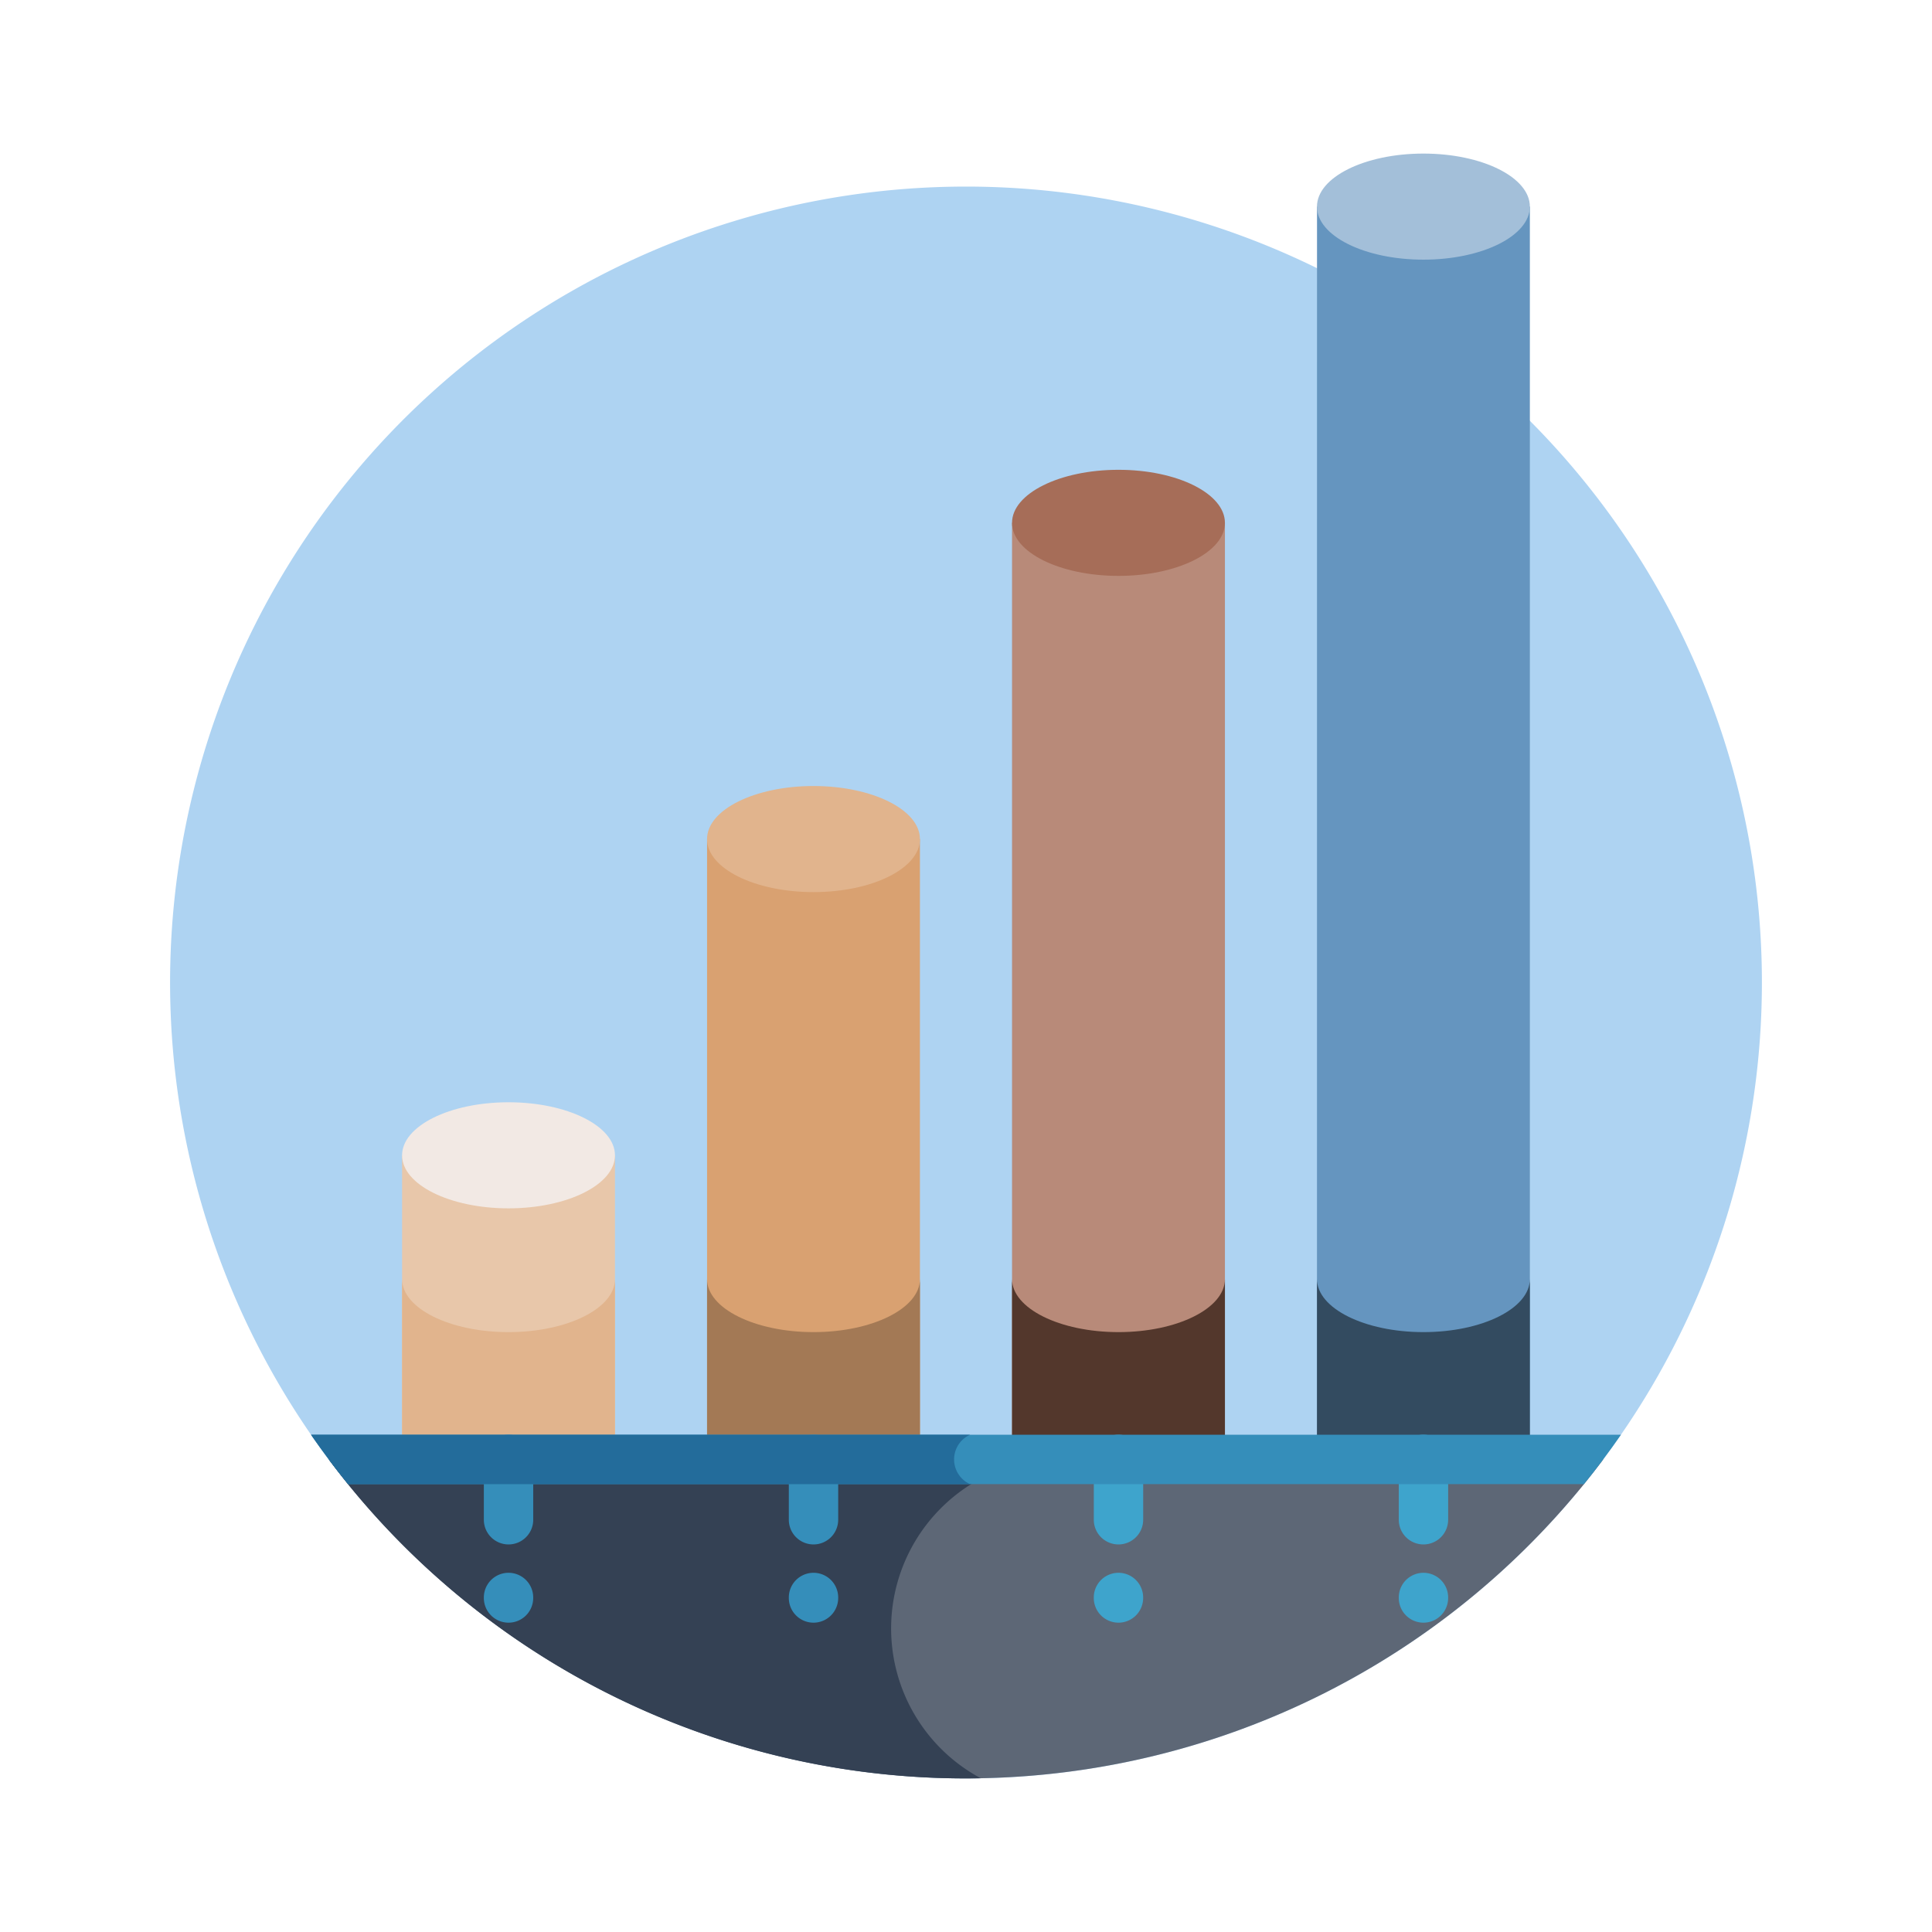 <svg id="Grupo_56363" data-name="Grupo 56363" xmlns="http://www.w3.org/2000/svg" width="168.613" height="168.613" viewBox="0 0 168.613 168.613">
  <rect id="Rectángulo_5444" data-name="Rectángulo 5444" width="168.613" height="168.613" fill="#5e6178" opacity="0"/>
  <g id="surface1" transform="translate(14.844 13.403)">
    <path id="Trazado_102805" data-name="Trazado 102805" d="M945.818,4725.28a69.462,69.462,0,1,1-69.462-69.462A69.462,69.462,0,0,1,945.818,4725.28Z" transform="translate(-806.894 -4652.937)" fill="#aed3f2"/>
    <path id="Trazado_102806" data-name="Trazado 102806" d="M925.624,4657.891H944.2v109.328h-18.58Z" transform="translate(-825.527 -4653.262)" fill="#6595bf"/>
    <path id="Trazado_102807" data-name="Trazado 102807" d="M830.911,4756.1H849.49v26.532H830.911Z" transform="translate(-810.663 -4668.674)" fill="#e8c7aa"/>
    <path id="Trazado_102808" data-name="Trazado 102808" d="M862.481,4723.363H881.06v54.131H862.481Z" transform="translate(-815.617 -4663.537)" fill="#d9a171"/>
    <path id="Trazado_102809" data-name="Trazado 102809" d="M894.053,4690.626h18.579v81.73H894.053Z" transform="translate(-820.572 -4658.399)" fill="#b88a79"/>
    <path id="Trazado_102810" data-name="Trazado 102810" d="M849.49,4755.237c0-2.557-4.16-4.629-9.291-4.629s-9.289,2.073-9.289,4.629,4.159,4.629,9.289,4.629S849.49,4757.793,849.49,4755.237Z" transform="translate(-810.663 -4667.812)" fill="#f2e9e4"/>
    <path id="Trazado_102811" data-name="Trazado 102811" d="M912.632,4689.764c0-2.556-4.159-4.629-9.291-4.629s-9.289,2.074-9.289,4.629,4.159,4.63,9.289,4.63S912.632,4692.321,912.632,4689.764Z" transform="translate(-820.572 -4657.537)" fill="#a66d58"/>
    <path id="Trazado_102812" data-name="Trazado 102812" d="M944.2,4657.029c0-2.557-4.159-4.629-9.289-4.629s-9.291,2.072-9.291,4.629,4.16,4.629,9.291,4.629S944.2,4659.585,944.2,4657.029Z" transform="translate(-825.527 -4652.4)" fill="#a3bfd9"/>
    <path id="Trazado_102813" data-name="Trazado 102813" d="M881.06,4722.5c0-2.557-4.159-4.629-9.289-4.629s-9.291,2.072-9.291,4.629,4.161,4.629,9.291,4.629S881.06,4725.059,881.06,4722.5Z" transform="translate(-815.617 -4662.675)" fill="#e1b48d"/>
    <path id="Trazado_102814" data-name="Trazado 102814" d="M840.2,4773.541c-5.13,0-9.289-2.073-9.289-4.63v15.73H849.49v-15.73C849.49,4771.468,845.331,4773.541,840.2,4773.541Z" transform="translate(-810.663 -4670.685)" fill="#e1b48d"/>
    <path id="Trazado_102815" data-name="Trazado 102815" d="M934.914,4773.541c-5.131,0-9.291-2.073-9.291-4.63v15.73H944.2v-15.73C944.2,4771.468,940.044,4773.541,934.914,4773.541Z" transform="translate(-825.527 -4670.685)" fill="#334b60"/>
    <path id="Trazado_102816" data-name="Trazado 102816" d="M903.342,4773.541c-5.13,0-9.289-2.073-9.289-4.63v15.73h18.579v-15.73C912.632,4771.468,908.473,4773.541,903.342,4773.541Z" transform="translate(-820.572 -4670.685)" fill="#53372c"/>
    <path id="Trazado_102817" data-name="Trazado 102817" d="M871.772,4773.541c-5.13,0-9.291-2.073-9.291-4.63v15.73H881.06v-15.73C881.06,4771.468,876.9,4773.541,871.772,4773.541Z" transform="translate(-815.617 -4670.685)" fill="#a37955"/>
    <path id="Trazado_102818" data-name="Trazado 102818" d="M823.319,4787.582a69.475,69.475,0,0,0,111.229,0Z" transform="translate(-809.472 -4673.615)" fill="#5d6776"/>
    <path id="Trazado_102819" data-name="Trazado 102819" d="M872.4,4802.33a14.844,14.844,0,0,1,13.172-14.748H823.319a69.353,69.353,0,0,0,56.908,27.826A14.837,14.837,0,0,1,872.4,4802.33Z" transform="translate(-809.472 -4673.615)" fill="#344154"/>
    <path id="Trazado_102820" data-name="Trazado 102820" d="M841.53,4794.6a2.156,2.156,0,0,1-2.156-2.155v-5.266a2.155,2.155,0,0,1,4.31,0v5.266A2.155,2.155,0,0,1,841.53,4794.6Z" transform="translate(-811.991 -4673.214)" fill="#358eba"/>
    <path id="Trazado_102821" data-name="Trazado 102821" d="M873.1,4794.6a2.154,2.154,0,0,1-2.154-2.155v-5.266a2.154,2.154,0,1,1,4.308,0v5.266A2.154,2.154,0,0,1,873.1,4794.6Z" transform="translate(-816.946 -4673.214)" fill="#358eba"/>
    <path id="Trazado_102822" data-name="Trazado 102822" d="M904.672,4794.6a2.155,2.155,0,0,1-2.155-2.155v-5.266a2.154,2.154,0,0,1,4.309,0v5.266A2.155,2.155,0,0,1,904.672,4794.6Z" transform="translate(-821.901 -4673.214)" fill="#3ea4cc"/>
    <path id="Trazado_102823" data-name="Trazado 102823" d="M936.242,4794.6a2.155,2.155,0,0,1-2.154-2.155v-5.266a2.154,2.154,0,0,1,4.309,0v5.266A2.156,2.156,0,0,1,936.242,4794.6Z" transform="translate(-826.855 -4673.214)" fill="#3ea4cc"/>
    <path id="Trazado_102824" data-name="Trazado 102824" d="M841.528,4803.671a2.156,2.156,0,0,1-2.154-2.156v-.043a2.154,2.154,0,1,1,4.308,0v.043A2.155,2.155,0,0,1,841.528,4803.671Z" transform="translate(-811.991 -4675.457)" fill="#358eba"/>
    <path id="Trazado_102825" data-name="Trazado 102825" d="M873.1,4803.671a2.155,2.155,0,0,1-2.154-2.156v-.043a2.154,2.154,0,1,1,4.308,0v.043A2.156,2.156,0,0,1,873.1,4803.671Z" transform="translate(-816.946 -4675.457)" fill="#358eba"/>
    <path id="Trazado_102826" data-name="Trazado 102826" d="M904.67,4803.671a2.156,2.156,0,0,1-2.154-2.156v-.043a2.154,2.154,0,1,1,4.308,0v.043A2.155,2.155,0,0,1,904.67,4803.671Z" transform="translate(-821.901 -4675.457)" fill="#3ea4cc"/>
    <path id="Trazado_102827" data-name="Trazado 102827" d="M936.242,4803.671a2.155,2.155,0,0,1-2.154-2.156v-.043a2.154,2.154,0,1,1,4.308,0v.043A2.155,2.155,0,0,1,936.242,4803.671Z" transform="translate(-826.855 -4675.457)" fill="#3ea4cc"/>
    <path id="Trazado_102828" data-name="Trazado 102828" d="M935.807,4785.027H821.485q1.534,2.218,3.233,4.309H932.575Q934.272,4787.245,935.807,4785.027Z" transform="translate(-809.184 -4673.214)" fill="#358eba"/>
    <path id="Trazado_102829" data-name="Trazado 102829" d="M879,4785.027H821.485q1.534,2.218,3.233,4.309H879A2.363,2.363,0,0,1,879,4785.027Z" transform="translate(-809.184 -4673.214)" fill="#236c9b"/>
  </g>
</svg>
